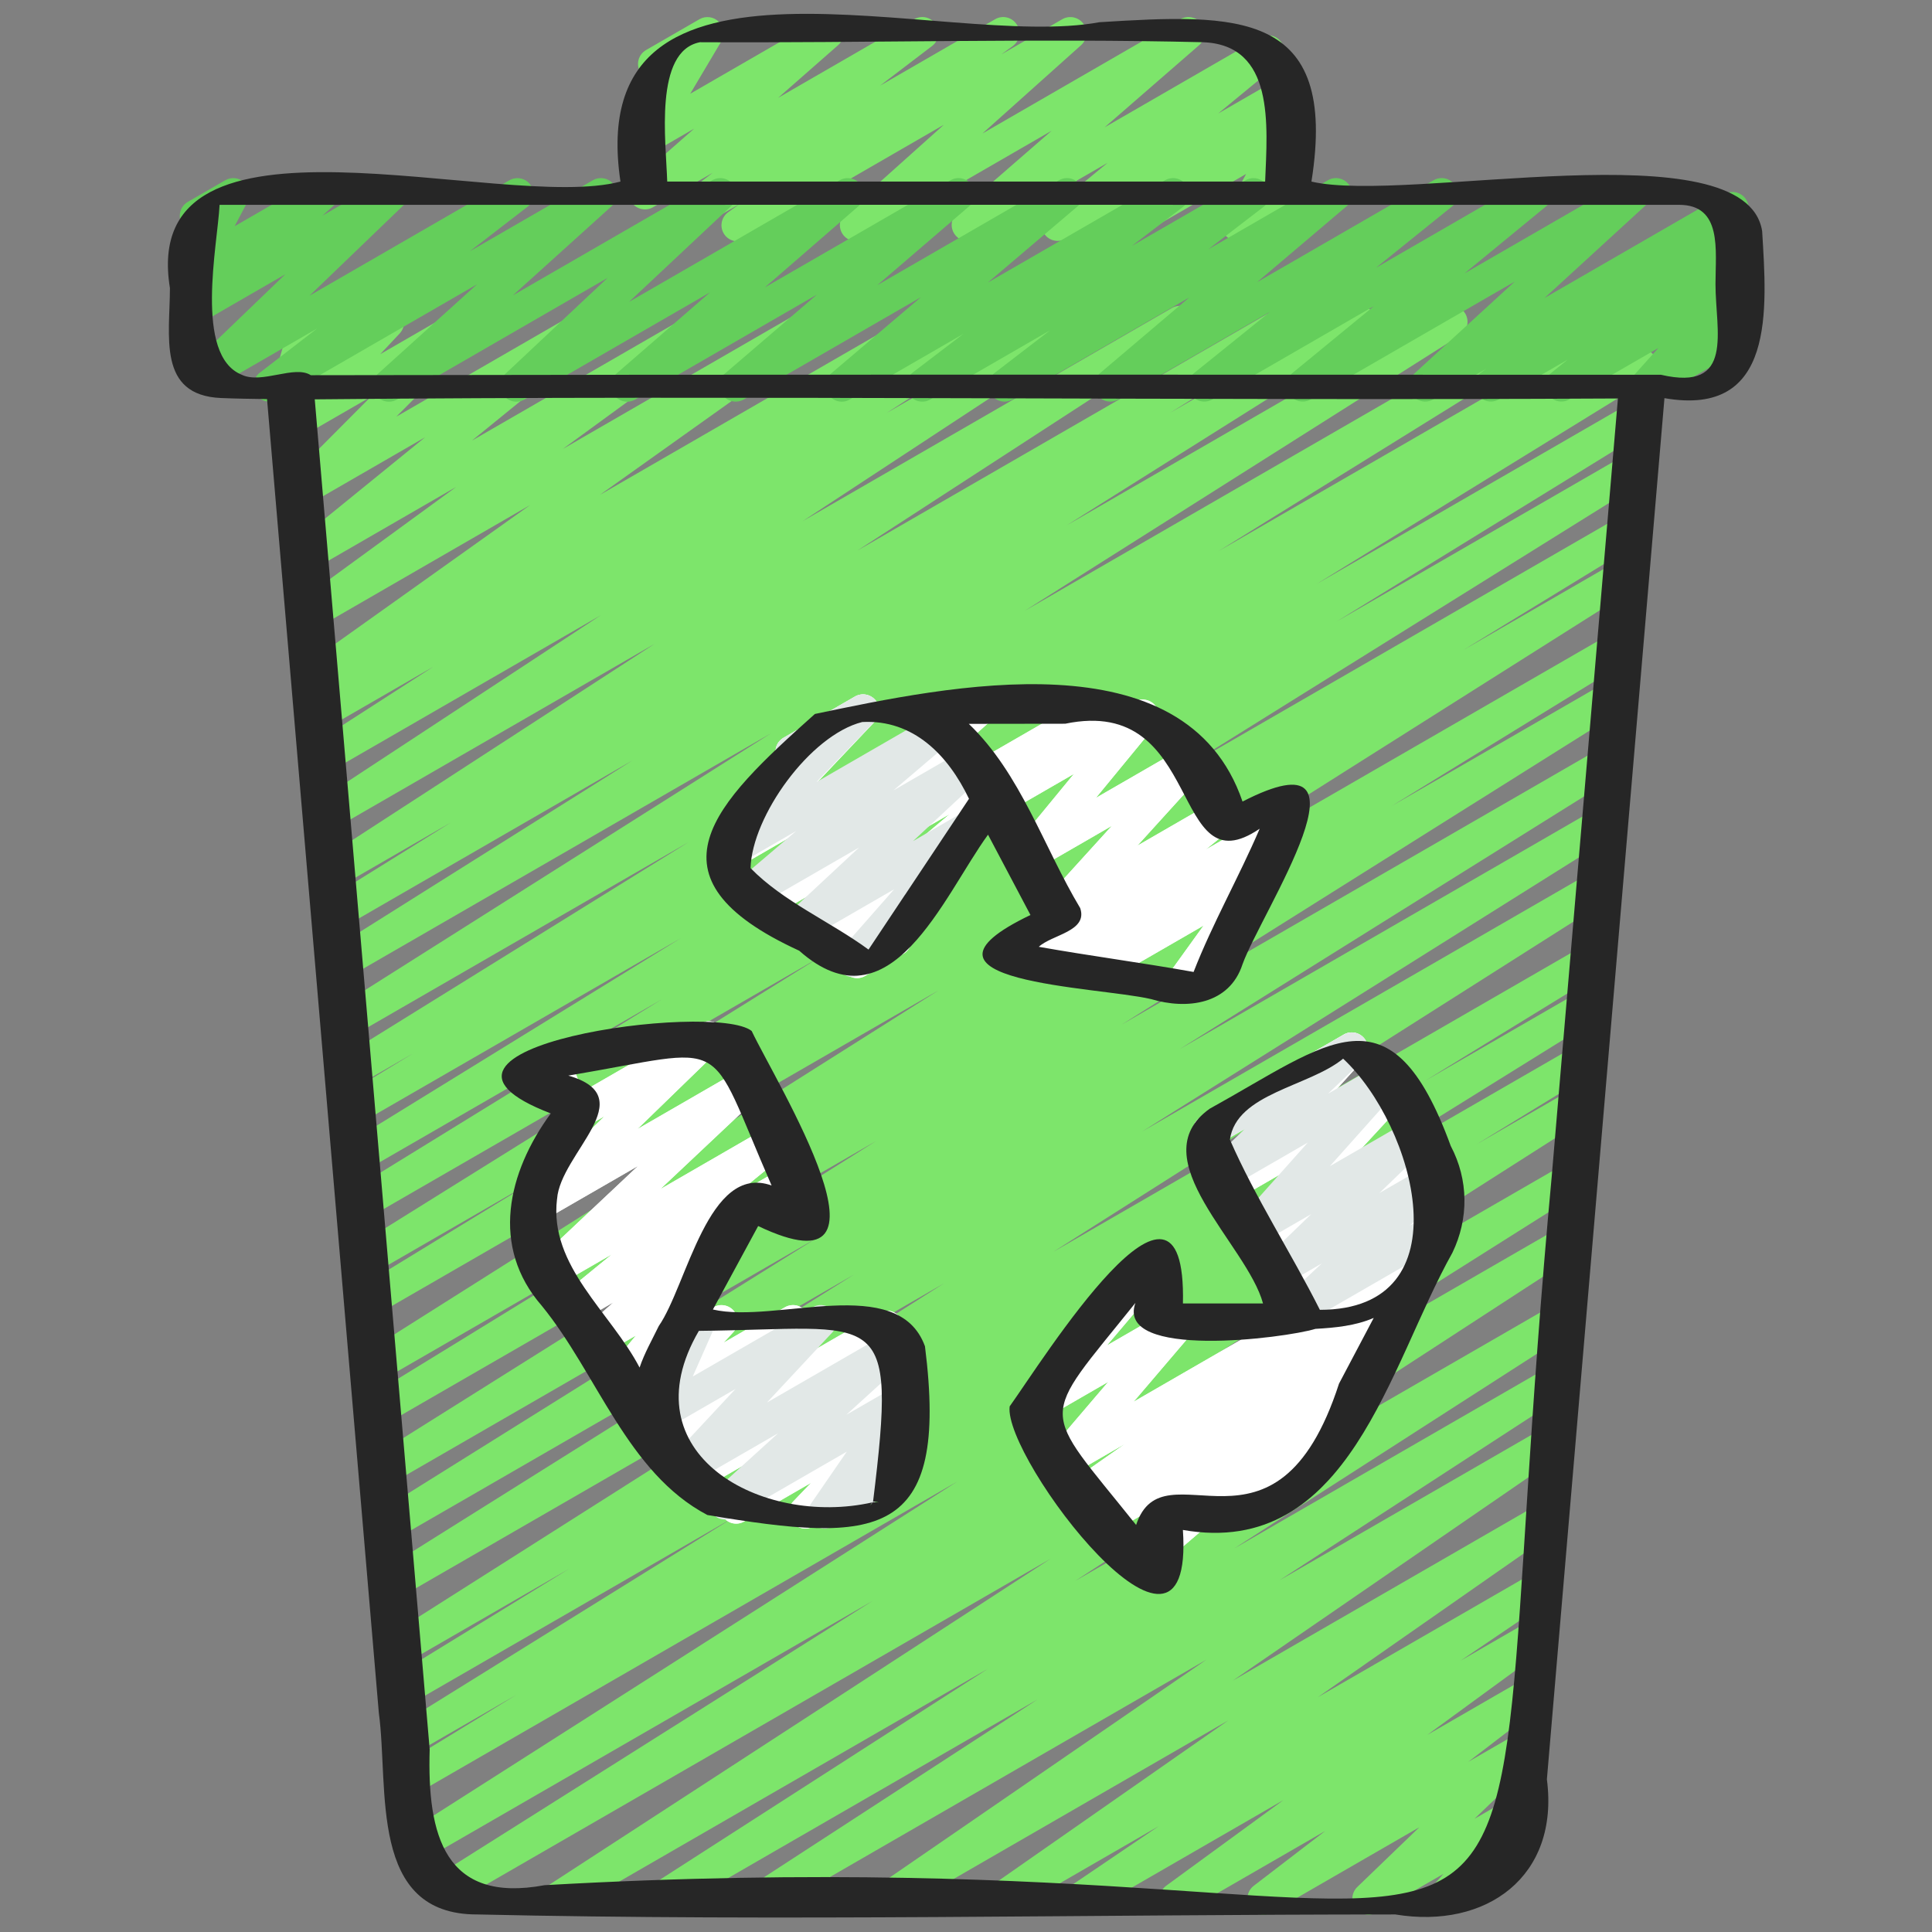 <svg id="Icons" height="512" viewBox="0 0 60 60" width="512" xmlns="http://www.w3.org/2000/svg"><rect x="0" y="0" width="60" height="60" fill="#808080" stroke="none"/><path d="m20.817 7.499c-.162 0-.32-.079-.416-.223-.146-.22-.097-.515.113-.675l1.619-1.235-1.854 1.07c-.219.128-.506.068-.656-.142-.15-.209-.117-.498.076-.667l1.858-1.631-1.278.738c-.196.112-.445.08-.605-.082s-.19-.411-.074-.607l.965-1.625c-.24.137-.546.056-.683-.183-.139-.239-.057-.545.183-.683l1.656-.956c.195-.114.445-.082.605.082.16.162.19.411.074.607l-.965 1.625 4.01-2.315c.222-.127.507-.068.656.142.15.209.117.498-.076.667l-1.859 1.632 4.228-2.441c.226-.133.52-.064.666.156s.097.515-.113.675l-1.618 1.234 3.576-2.065c.229-.134.523-.063.67.161.145.224.089.521-.127.677l-.356.258 1.898-1.096c.22-.127.505-.068.655.14s.119.495-.071.666l-3.065 2.744 6.148-3.55c.222-.129.508-.067.657.143s.115.499-.079.668l-2.931 2.547 4.829-2.788c.225-.131.513-.066.661.148s.107.505-.094.671l-1.87 1.54 1.879-1.085c.226-.131.513-.066.661.148s.107.505-.094.671l-.415.342c.161-.04.34.006.465.128.16.156.197.399.092.596l-.72 1.333.044-.025c.239-.139.545-.057.683.183.139.239.057.545-.183.683l-1.57.906c-.193.111-.438.082-.599-.075-.16-.156-.197-.399-.092-.596l.719-1.333-3.479 2.009c-.224.131-.513.066-.661-.148s-.107-.505.094-.671l.314-.259-1.873 1.082c-.224.13-.514.065-.661-.148-.148-.213-.107-.505.094-.671l1.872-1.541-4.095 2.364c-.22.129-.507.069-.657-.143-.149-.21-.115-.499.079-.668l2.932-2.547-5.826 3.363c-.219.128-.503.068-.655-.14-.15-.208-.119-.495.071-.666l3.064-2.744-6.156 3.555c-.229.132-.525.062-.67-.161-.145-.224-.089-.521.127-.677l.354-.255-1.9 1.097c-.078.045-.165.067-.25.067z" fill="#7de56b"/><path d="m23.615 59.47c-.168 0-.332-.085-.426-.238-.143-.231-.074-.533.153-.681l8.883-5.775-11.479 6.627c-.236.137-.535.059-.677-.172-.142-.232-.072-.534.156-.682l10.461-6.727-13.131 7.58c-.236.137-.534.06-.676-.171-.143-.231-.074-.533.153-.681l15.591-10.139-18.547 10.707c-.236.138-.537.06-.678-.174s-.069-.536.161-.682l13.543-8.546-13.95 8.054c-.235.138-.535.06-.678-.173-.141-.232-.07-.535.159-.682l17.097-10.905-16.77 9.682c-.238.137-.54.059-.68-.177s-.064-.539.169-.683l3.588-2.197-3.181 1.836c-.238.137-.539.058-.679-.176-.141-.234-.067-.537.165-.682l10.436-6.483-10.053 5.804c-.238.138-.54.059-.68-.177-.14-.235-.065-.539.168-.682l5.466-3.356-5.064 2.924c-.235.139-.537.06-.678-.174-.141-.232-.07-.535.16-.681l17.214-10.929-16.87 9.739c-.235.138-.537.06-.679-.175-.141-.233-.068-.536.163-.682l14.601-9.161-14.238 8.22c-.238.138-.539.058-.679-.175-.141-.234-.067-.537.164-.682l13.618-8.51-13.249 7.649c-.235.138-.537.061-.679-.175-.141-.233-.068-.536.163-.682l15.585-9.791-15.228 8.791c-.238.137-.54.059-.68-.177s-.065-.539.168-.682l7.349-4.515-6.953 4.014c-.235.139-.536.06-.678-.174-.141-.233-.069-.536.16-.682l17.808-11.258-17.463 10.082c-.237.138-.539.059-.68-.177-.14-.235-.064-.54.169-.683l5.417-3.312-5.015 2.895c-.237.138-.539.059-.679-.176-.141-.233-.067-.537.164-.681l14.367-8.958-14 8.083c-.238.138-.54.059-.68-.177-.14-.234-.065-.538.168-.682l9.628-5.929-9.239 5.334c-.238.138-.54.059-.68-.177-.14-.234-.065-.538.167-.682l10.348-6.378-9.962 5.751c-.239.138-.541.058-.68-.178-.14-.235-.064-.54.17-.683l2.179-1.324-1.768 1.021c-.238.137-.538.058-.679-.176s-.067-.538.165-.682l10.821-6.715-10.439 6.027c-.235.139-.537.06-.678-.174s-.069-.536.16-.682l13.519-8.553-13.155 7.595c-.235.136-.536.059-.678-.175-.142-.233-.069-.537.161-.682l9.365-5.891-8.981 5.186c-.238.136-.538.058-.679-.176s-.067-.538.164-.682l3.862-2.404-3.456 1.996c-.235.135-.534.06-.677-.172-.142-.231-.073-.533.154-.681l10.296-6.685-9.927 5.731c-.235.135-.533.06-.676-.171-.142-.23-.075-.532.151-.68l8.778-5.767-8.404 4.852c-.235.135-.535.059-.677-.173-.142-.231-.072-.534.156-.681l3.729-2.402-3.321 1.917c-.235.136-.536.06-.677-.173-.142-.232-.071-.534.157-.681l.63-.403-.208.12c-.23.132-.526.062-.671-.163-.144-.225-.087-.523.131-.678l6.961-4.958-6.59 3.805c-.227.134-.523.063-.669-.16s-.091-.52.124-.677l4.839-3.531-4.447 2.568c-.224.131-.514.065-.662-.149-.147-.215-.105-.507.097-.672l4.043-3.287-3.648 2.106c-.215.124-.492.071-.646-.128-.152-.199-.135-.479.042-.657l2.561-2.574-2.137 1.234c-.213.123-.487.072-.642-.123-.154-.194-.143-.472.027-.653l.604-.644-.087.05c-.177.103-.397.086-.558-.039s-.229-.336-.173-.532l.25-.872c-.082-.042-.153-.108-.202-.193-.139-.239-.057-.545.183-.684l.5-.289c.176-.102.397-.086.558.039s.229.336.173.532l-.158.553 1.949-1.125c.213-.123.487-.072.642.123.154.194.143.472-.027.653l-.604.643 2.459-1.42c.216-.124.493-.071.646.128.152.199.135.479-.042.657l-2.562 2.574 5.824-3.362c.225-.131.515-.065.662.149.147.215.105.507-.097.672l-4.042 3.286 7.119-4.11c.229-.132.523-.063.669.16s.091.52-.124.677l-4.84 3.531 7.569-4.37c.229-.134.525-.062.671.163.144.225.087.523-.131.678l-6.96 4.957 10.046-5.8c.237-.135.536-.059.677.173.142.232.071.534-.157.681l-.625.4 2.175-1.256c.235-.135.536-.06.677.173.142.231.072.534-.156.681l-3.738 2.408 5.652-3.263c.235-.135.533-.06.676.171.142.23.075.532-.151.68l-8.778 5.767 11.467-6.62c.235-.136.534-.06.677.172.142.231.073.533-.154.681l-10.292 6.682 13.055-7.537c.236-.136.537-.058.679.176.141.234.067.538-.164.682l-3.859 2.401 5.647-3.26c.237-.136.537-.058.678.175.142.233.069.537-.161.682l-9.373 5.896 11.699-6.755c.236-.135.537-.059.678.174s.069.536-.16.681l-13.52 8.554 16.302-9.412c.236-.136.538-.059.679.176.141.234.067.538-.165.682l-10.802 6.703 12.879-7.436c.237-.137.541-.058.68.178.14.236.064.54-.17.682l-2.185 1.328 1.675-.967c.236-.136.538-.059.68.177.14.235.065.539-.167.682l-10.348 6.378 9.754-5.632c.237-.136.539-.059.68.177.14.235.065.539-.168.682l-9.637 5.934 8.988-5.189c.236-.137.538-.059.679.176.141.234.067.537-.164.682l-14.374 8.961 13.697-7.908c.237-.136.539-.059.68.178.14.235.064.539-.169.682l-5.401 3.303 4.771-2.754c.236-.135.537-.058.678.174.141.233.069.536-.16.682l-17.815 11.262 17.107-9.876c.237-.136.539-.058.68.177.14.235.065.539-.168.682l-7.331 4.504 6.691-3.863c.236-.134.538-.058.679.175s.068.536-.163.681l-15.586 9.792 14.896-8.6c.236-.137.537-.059.679.176.141.233.067.537-.164.681l-13.614 8.507 12.938-7.471c.237-.135.539-.059.679.175.141.233.068.537-.163.681l-14.613 9.17 13.93-8.042c.237-.135.537-.059.678.174s.07.536-.16.681l-17.209 10.925 16.499-9.525c.236-.136.538-.058.68.177.14.235.065.539-.168.682l-5.458 3.351 4.825-2.786c.236-.137.538-.059.679.176.141.234.067.537-.165.682l-10.439 6.485 9.781-5.646c.237-.139.539-.06.68.177.14.235.064.539-.169.683l-3.595 2.201 2.97-1.714c.237-.137.536-.059.678.173.141.232.07.535-.159.682l-17.096 10.904 16.381-9.457c.236-.137.537-.06.678.174s.069.536-.161.682l-13.549 8.55 12.864-7.427c.235-.137.534-.061.676.171.143.231.074.533-.153.681l-15.593 10.141 14.865-8.582c.235-.137.535-.059.677.172.142.232.072.534-.156.682l-10.454 6.723 9.769-5.64c.235-.138.535-.06.676.171.143.231.074.533-.153.681l-8.889 5.779 8.205-4.736c.234-.135.53-.062.673.166.144.227.082.526-.14.679l-10.182 7.003 9.444-5.452c.229-.135.529-.062.672.164.144.227.084.525-.136.679l-7.34 5.124 6.621-3.822c.234-.135.531-.062.674.167s.079.528-.144.68l-2.713 1.838 2.056-1.187c.229-.134.523-.063.669.16s.091.52-.124.676l-3.634 2.655 2.936-1.694c.226-.133.519-.065.666.155.146.219.098.514-.111.674l-2.219 1.702 1.523-.879c.216-.128.496-.071.649.132.152.202.13.485-.053.661l-1.926 1.855 1.161-.67c.211-.124.481-.074.637.115s.15.463-.011.647l-.556.632c.162.011.314.099.401.249.139.239.057.545-.183.683l-2.174 1.255c-.21.123-.481.074-.637-.115s-.15-.463.011-.647l.383-.436-2.076 1.198c-.217.127-.497.071-.649-.132-.152-.202-.13-.485.053-.661l1.926-1.855-4.588 2.648c-.226.133-.519.065-.666-.155-.146-.219-.098-.514.111-.674l2.22-1.703-4.387 2.532c-.227.135-.523.064-.669-.16-.146-.223-.091-.52.124-.676l3.634-2.655-6.048 3.491c-.232.136-.53.062-.674-.167-.143-.229-.079-.528.144-.68l2.712-1.838-4.649 2.685c-.232.135-.528.062-.672-.164s-.084-.525.136-.679l7.339-5.123-10.334 5.966c-.232.136-.529.062-.673-.166-.144-.227-.082-.526.14-.679l10.185-7.005-13.598 7.85c-.079.046-.165.067-.25.067z" fill="#7de56b"/><path d="m46.298 12.47c-.163 0-.323-.081-.419-.227-.145-.223-.091-.52.123-.677l.151-.111-1.641.948c-.218.128-.501.07-.653-.137-.15-.206-.122-.492.065-.665l3.117-2.856-6.336 3.658c-.226.13-.514.065-.661-.148-.148-.214-.107-.506.094-.671l2.528-2.076-5.015 2.896c-.225.13-.516.065-.662-.15-.147-.215-.105-.508.099-.672l2.352-1.896-4.708 2.719c-.222.128-.511.067-.659-.145s-.111-.502.086-.669l2.772-2.351-5.482 3.166c-.227.131-.519.063-.666-.155-.146-.219-.098-.514.111-.674l1.714-1.317-3.718 2.146c-.228.131-.521.063-.666-.156-.146-.22-.097-.515.113-.675l1.581-1.206-3.527 2.037c-.222.13-.509.067-.659-.145-.148-.211-.111-.502.086-.669l2.782-2.363-5.503 3.177c-.222.128-.509.067-.658-.144-.149-.21-.113-.5.082-.668l2.849-2.445-5.643 3.258c-.22.129-.507.068-.657-.143-.149-.21-.115-.499.08-.668l2.903-2.518-5.767 3.329c-.218.126-.499.07-.651-.135-.151-.204-.126-.489.06-.663l3.174-2.979-6.541 3.777c-.219.128-.504.069-.654-.139-.15-.207-.121-.494.069-.665l3.07-2.772-6.193 3.576c-.227.131-.519.064-.665-.155s-.099-.513.109-.674l1.782-1.375-3.293 1.901c-.218.123-.497.07-.649-.133-.152-.202-.129-.485.053-.661l2.902-2.791-2.579 1.489c-.219.128-.505.069-.655-.14-.15-.208-.119-.496.072-.667l.43-.382c-.159.03-.323-.015-.443-.131-.161-.154-.199-.396-.096-.594l.472-.892c-.164-.008-.321-.096-.409-.25-.139-.239-.057-.545.183-.683l1.161-.671c.193-.111.436-.082.597.073s.199.397.096.594l-.402.761 2.472-1.428c.22-.127.505-.068.655.14s.119.496-.072.667l-.332.295 1.908-1.102c.216-.126.496-.071.649.133.152.202.129.485-.053.661l-2.901 2.791 6.207-3.584c.227-.131.52-.064.665.155.146.219.099.513-.109.674l-1.784 1.376 3.82-2.206c.22-.127.505-.068.654.139.15.207.12.494-.069.665l-3.07 2.772 6.193-3.576c.218-.126.499-.069.651.135.151.204.126.489-.06.663l-3.174 2.979 6.541-3.777c.221-.127.508-.067.657.143s.115.499-.08.668l-2.903 2.518 5.767-3.329c.221-.129.508-.068.658.144.149.21.113.5-.082.668l-2.848 2.445 5.641-3.257c.221-.129.507-.068.659.145.148.211.111.502-.086.669l-2.782 2.363 5.503-3.177c.227-.132.52-.064.666.156s.097.515-.113.675l-1.583 1.208 3.53-2.038c.227-.131.519-.063.666.155.146.219.098.514-.111.674l-1.712 1.315 3.715-2.145c.22-.129.51-.068.659.145.148.212.111.502-.086.669l-2.772 2.351 5.482-3.166c.225-.13.516-.065.662.15.147.215.105.508-.099.672l-2.352 1.896 4.708-2.719c.225-.13.513-.064.661.148.148.214.107.506-.094.671l-2.529 2.077 5.017-2.896c.219-.126.502-.068.653.137.15.206.122.492-.065.665l-3.117 2.856 5.586-3.225c.229-.132.523-.062.669.16.145.223.091.52-.123.677l-.263.193c.196-.057.423.018.547.198.147.215.105.508-.098.672l-.52.42c.202-.093.448-.037.594.141.154.191.147.466-.017.649l-.743.828.121-.07c.238-.137.545-.057.683.183.139.239.057.545-.183.683l-2.84 1.64c-.213.121-.482.073-.639-.118-.154-.191-.147-.466.017-.649l.743-.828-2.763 1.595c-.225.13-.514.065-.662-.15-.147-.215-.105-.508.098-.672l.508-.41-2.134 1.232c-.078.045-.165.067-.25.067z" fill="#64ce5b"/><g fill="#fff"><path d="m36.481 47.493c-.172 0-.341-.09-.433-.25-.139-.239-.057-.545.183-.683l5.283-3.05c.215-.127.495-.07.648.13.152.201.132.483-.049.66l-1.058 1.037c.059.041.11.096.148.162.139.239.057.545-.183.683l-2.067 1.193c-.217.125-.495.07-.648-.13-.152-.201-.132-.483.049-.66l.241-.236-1.865 1.076c-.079.046-.165.067-.25.067z"/><path d="m35.332 49.076c-.157 0-.312-.074-.408-.211-.149-.211-.113-.501.083-.669l3.161-2.706-3.653 2.109c-.23.135-.527.062-.671-.163-.145-.226-.086-.524.133-.679l.104-.073-.18.104c-.233.136-.527.062-.672-.164-.144-.226-.084-.524.135-.678l1.577-1.107-1.751 1.011c-.21.123-.478.074-.635-.112-.155-.188-.153-.46.004-.645l1.857-2.177-2.034 1.174c-.208.123-.479.075-.634-.112-.156-.187-.155-.458.002-.644l2.987-3.522c-.11-.233-.025-.516.202-.646l.754-.436c.208-.122.478-.075.634.112s.155.458-.002.644l-1.95 2.299 2.057-1.187c.21-.124.478-.074.635.112.155.188.153.46-.004.645l-1.857 2.177 9.023-5.209c.23-.136.526-.062.672.164.144.226.084.524-.135.678l-1.581 1.11.051-.029c.232-.135.527-.062.671.163.145.226.086.524-.133.679l-1.097.771c.13.02.252.091.333.205.149.211.113.501-.083.669l-6.46 5.53c-.018.152-.104.295-.247.377l-.639.369c-.078.046-.164.067-.25.067z"/><path d="m39.938 40.712c-.146 0-.29-.064-.388-.185-.155-.19-.148-.466.015-.648l2.125-2.377-2.439 1.408c-.212.125-.486.072-.641-.12-.154-.193-.145-.471.023-.652l2.019-2.183-2.285 1.319c-.212.123-.483.074-.639-.118-.155-.191-.147-.467.018-.649l1.736-1.924-1.688.975c-.239.139-.546.056-.683-.183-.139-.239-.057-.545.183-.683l4.435-2.561c.211-.125.483-.074.639.118.155.191.147.467-.018.649l-1.737 1.925 2.397-1.384c.212-.125.486-.073.641.12s.145.471-.023.652l-2.019 2.183 2.285-1.319c.211-.124.482-.074.638.117.155.19.148.466-.015.648l-2.125 2.377 2.095-1.209c.238-.141.546-.057.683.183.139.239.057.545-.183.683l-4.798 2.77c-.078.046-.164.067-.25.067z"/><path d="m36.647 31.114c-.138 0-.273-.057-.371-.165-.158-.175-.173-.437-.034-.627l1.136-1.578-3.222 1.86c-.227.132-.519.064-.665-.155-.146-.218-.099-.513.109-.674l.082-.063-1.104.637c-.225.131-.515.065-.661-.149-.148-.215-.106-.507.095-.671l.921-.752c-.187.053-.394-.01-.522-.168-.154-.192-.146-.468.02-.65l2.099-2.312-2.381 1.375c-.208.119-.474.075-.632-.11-.156-.184-.158-.454-.005-.641l1.839-2.237-2.131 1.23c-.24.136-.546.057-.683-.183-.139-.239-.057-.545.183-.683l4.515-2.606c.206-.12.474-.076.632.11.156.184.158.454.005.641l-1.839 2.237 2.768-1.598c.211-.123.482-.073.64.119.154.192.146.468-.02.65l-2.099 2.312 2.401-1.386c.225-.13.514-.065.661.149.148.215.106.507-.095.671l-.844.688 2.191-1.265c.226-.131.519-.064.665.155.146.218.099.513-.109.674l-.924.713c.093.024.179.074.247.149.158.175.173.437.034.627l-1.465 2.035c.082.042.153.108.202.194.139.239.057.545-.183.683l-1.207.696c-.078.046-.164.067-.25.067z"/><path d="m26.616 30.375c-.148 0-.294-.066-.392-.189-.154-.194-.143-.472.027-.653l.212-.226-.661.381c-.224.13-.511.065-.659-.146-.149-.212-.111-.502.087-.669l4.264-3.591-5.524 3.19c-.219.128-.504.07-.654-.14-.15-.207-.12-.495.07-.666l3.133-2.812-3.749 2.165c-.214.123-.488.072-.643-.124-.153-.195-.142-.473.029-.653l2.29-2.417c-.119-.035-.227-.114-.293-.23-.139-.239-.057-.545.183-.683l2.217-1.28c.213-.123.488-.072.643.124.153.195.142.473-.029.653l-1.919 2.025 4.92-2.84c.22-.126.505-.068.654.14.15.207.12.495-.07.666l-3.133 2.812 6.274-3.623c.224-.129.511-.066.659.146.149.212.111.502-.087.669l-5.131 4.321c.075.031.144.082.197.15.154.194.143.472-.027.653l-1.289 1.374c.009.012.017.024.023.037.139.239.057.545-.183.683l-1.189.687c-.078.045-.164.067-.25.067z"/><path d="m24.679 38.411c-.085 0-.171-.021-.247-.065-.154-.088-.251-.251-.253-.429l-.005-.417-.408.235c-.24.139-.546.056-.683-.183-.139-.239-.057-.545.183-.683l1.147-.662c.153-.09.344-.09.497-.002.154.088.251.251.253.429l.007.521c.156.014.305.102.39.248.138.239.056.545-.184.684l-.447.258c-.077.044-.164.066-.25.066z"/><path d="m25.001 47.47c-.148 0-.296-.066-.394-.191-.153-.195-.14-.475.032-.654l.551-.575-2.078 1.199c-.218.13-.501.07-.653-.137-.15-.205-.123-.491.064-.664l1.783-1.642-2.669 1.541c-.228.133-.521.063-.666-.155-.146-.219-.098-.515.112-.675l.04-.03-.096.055c-.213.125-.489.072-.643-.123-.153-.194-.142-.473.029-.653l1.505-1.593-1.786 1.03c-.213.124-.486.073-.641-.12s-.145-.47.023-.651l.301-.326-.301.173c-.208.121-.476.075-.632-.109-.156-.186-.157-.455-.004-.642l.871-1.053-1.04.6c-.221.13-.505.068-.655-.14s-.119-.496.072-.666l.927-.825-1.034.597c-.225.132-.513.065-.661-.148-.148-.215-.107-.507.095-.671l1.553-1.27-1.719.992c-.218.128-.499.07-.651-.134-.151-.204-.126-.489.059-.663l3.121-2.938-3.005 1.734c-.217.127-.497.07-.648-.131-.152-.201-.131-.484.05-.66l2.562-2.488-.679.392c-.126.074-.277.089-.415.039-.138-.048-.247-.153-.3-.288l-.445-1.129-.29.167c-.239.138-.546.056-.683-.183-.139-.239-.057-.545.183-.683l.793-.458c.127-.073.277-.089.415-.039.137.048.247.153.3.288l.445 1.129 3.662-2.113c.216-.128.497-.071.648.131.152.201.131.484-.05.66l-2.562 2.487 3.238-1.869c.218-.128.499-.07.651.134.151.204.126.489-.059.663l-3.119 2.937 3.348-1.933c.225-.132.513-.066.661.148s.107.507-.095.671l-1.577 1.289c.21-.083.457-.017.593.171.15.208.119.496-.072.666l-1.371 1.222c.11.021.213.077.29.168.156.186.157.455.004.642l-.87 1.053.737-.426c.213-.125.485-.073.641.12.154.193.145.47-.023.651l-.302.328 1.905-1.1c.214-.125.488-.073.643.123.153.194.142.473-.029.653l-1.503 1.591 3.802-2.194c.227-.133.52-.064.666.155s.098.515-.112.675l-.065.05c.206-.086.454-.021.593.167.15.205.123.491-.064.664l-1.784 1.642 1.195-.689c.214-.125.489-.073.644.124.153.195.14.475-.032.654l-.56.585c.226-.097.503-.014.631.209.139.239.057.545-.183.683l-2.969 1.714c-.078.046-.164.067-.25.067z"/><path d="m36.481 47.493c-.172 0-.341-.09-.433-.25-.139-.239-.057-.545.183-.683l5.283-3.05c.215-.127.495-.07.648.13.152.201.132.483-.049.66l-1.058 1.037c.059.041.11.096.148.162.139.239.057.545-.183.683l-2.067 1.193c-.217.125-.495.07-.648-.13-.152-.201-.132-.483.049-.66l.241-.236-1.865 1.076c-.079.046-.165.067-.25.067z"/><path d="m35.332 49.076c-.157 0-.312-.074-.408-.211-.149-.211-.113-.501.083-.669l3.161-2.706-3.653 2.109c-.23.135-.527.062-.671-.163-.145-.226-.086-.524.133-.679l.104-.073-.18.104c-.233.136-.527.062-.672-.164-.144-.226-.084-.524.135-.678l1.577-1.107-1.751 1.011c-.21.123-.478.074-.635-.112-.155-.188-.153-.46.004-.645l1.857-2.177-2.034 1.174c-.208.123-.479.075-.634-.112-.156-.187-.155-.458.002-.644l2.987-3.522c-.11-.233-.025-.516.202-.646l.754-.436c.208-.122.478-.075.634.112s.155.458-.002.644l-1.95 2.299 2.057-1.187c.21-.124.478-.074.635.112.155.188.153.46-.004.645l-1.857 2.177 9.023-5.209c.23-.136.526-.062.672.164.144.226.084.524-.135.678l-1.581 1.11.051-.029c.232-.135.527-.062.671.163.145.226.086.524-.133.679l-1.097.771c.13.02.252.091.333.205.149.211.113.501-.083.669l-6.46 5.53c-.018.152-.104.295-.247.377l-.639.369c-.078.046-.164.067-.25.067z"/><path d="m39.938 40.712c-.146 0-.29-.064-.388-.185-.155-.19-.148-.466.015-.648l2.125-2.377-2.439 1.408c-.212.125-.486.072-.641-.12-.154-.193-.145-.471.023-.652l2.019-2.183-2.285 1.319c-.212.123-.483.074-.639-.118-.155-.191-.147-.467.018-.649l1.736-1.924-1.688.975c-.239.139-.546.056-.683-.183-.139-.239-.057-.545.183-.683l4.435-2.561c.211-.125.483-.074.639.118.155.191.147.467-.018.649l-1.737 1.925 2.397-1.384c.212-.125.486-.073.641.12s.145.471-.023.652l-2.019 2.183 2.285-1.319c.211-.124.482-.074.638.117.155.19.148.466-.015.648l-2.125 2.377 2.095-1.209c.238-.141.546-.057.683.183.139.239.057.545-.183.683l-4.798 2.77c-.078.046-.164.067-.25.067z"/><path d="m36.647 31.114c-.138 0-.273-.057-.371-.165-.158-.175-.173-.437-.034-.627l1.136-1.578-3.222 1.86c-.227.132-.519.064-.665-.155-.146-.218-.099-.513.109-.674l.082-.063-1.104.637c-.225.131-.515.065-.661-.149-.148-.215-.106-.507.095-.671l.921-.752c-.187.053-.394-.01-.522-.168-.154-.192-.146-.468.02-.65l2.099-2.312-2.381 1.375c-.208.119-.474.075-.632-.11-.156-.184-.158-.454-.005-.641l1.839-2.237-2.131 1.23c-.24.136-.546.057-.683-.183-.139-.239-.057-.545.183-.683l4.515-2.606c.206-.12.474-.076.632.11.156.184.158.454.005.641l-1.839 2.237 2.768-1.598c.211-.123.482-.073.64.119.154.192.146.468-.02.65l-2.099 2.312 2.401-1.386c.225-.13.514-.065.661.149.148.215.106.507-.095.671l-.844.688 2.191-1.265c.226-.131.519-.064.665.155.146.218.099.513-.109.674l-.924.713c.093.024.179.074.247.149.158.175.173.437.034.627l-1.465 2.035c.082.042.153.108.202.194.139.239.057.545-.183.683l-1.207.696c-.078.046-.164.067-.25.067z"/><path d="m26.616 30.375c-.148 0-.294-.066-.392-.189-.154-.194-.143-.472.027-.653l.212-.226-.661.381c-.224.13-.511.065-.659-.146-.149-.212-.111-.502.087-.669l4.264-3.591-5.524 3.19c-.219.128-.504.07-.654-.14-.15-.207-.12-.495.07-.666l3.133-2.812-3.749 2.165c-.214.123-.488.072-.643-.124-.153-.195-.142-.473.029-.653l2.29-2.417c-.119-.035-.227-.114-.293-.23-.139-.239-.057-.545.183-.683l2.217-1.28c.213-.123.488-.072.643.124.153.195.142.473-.029.653l-1.919 2.025 4.92-2.84c.22-.126.505-.068.654.14.15.207.12.495-.07.666l-3.133 2.812 6.274-3.623c.224-.129.511-.066.659.146.149.212.111.502-.087.669l-5.131 4.321c.075.031.144.082.197.15.154.194.143.472-.027.653l-1.289 1.374c.009.012.017.024.023.037.139.239.057.545-.183.683l-1.189.687c-.078.045-.164.067-.25.067z"/><path d="m24.679 38.411c-.085 0-.171-.021-.247-.065-.154-.088-.251-.251-.253-.429l-.005-.417-.408.235c-.24.139-.546.056-.683-.183-.139-.239-.057-.545.183-.683l1.147-.662c.153-.09.344-.09.497-.002.154.088.251.251.253.429l.007.521c.156.014.305.102.39.248.138.239.056.545-.184.684l-.447.258c-.077.044-.164.066-.25.066z"/><path d="m25.001 47.47c-.148 0-.296-.066-.394-.191-.153-.195-.14-.475.032-.654l.551-.575-2.078 1.199c-.218.13-.501.07-.653-.137-.15-.205-.123-.491.064-.664l1.783-1.642-2.669 1.541c-.228.133-.521.063-.666-.155-.146-.219-.098-.515.112-.675l.04-.03-.096.055c-.213.125-.489.072-.643-.123-.153-.194-.142-.473.029-.653l1.505-1.593-1.786 1.03c-.213.124-.486.073-.641-.12s-.145-.47.023-.651l.301-.326-.301.173c-.208.121-.476.075-.632-.109-.156-.186-.157-.455-.004-.642l.871-1.053-1.04.6c-.221.13-.505.068-.655-.14s-.119-.496.072-.666l.927-.825-1.034.597c-.225.132-.513.065-.661-.148-.148-.215-.107-.507.095-.671l1.553-1.27-1.719.992c-.218.128-.499.07-.651-.134-.151-.204-.126-.489.059-.663l3.121-2.938-3.005 1.734c-.217.127-.497.07-.648-.131-.152-.201-.131-.484.05-.66l2.562-2.488-.679.392c-.126.074-.277.089-.415.039-.138-.048-.247-.153-.3-.288l-.445-1.129-.29.167c-.239.138-.546.056-.683-.183-.139-.239-.057-.545.183-.683l.793-.458c.127-.073.277-.089.415-.039.137.048.247.153.3.288l.445 1.129 3.662-2.113c.216-.128.497-.071.648.131.152.201.131.484-.05.66l-2.562 2.487 3.238-1.869c.218-.128.499-.07.651.134.151.204.126.489-.059.663l-3.119 2.937 3.348-1.933c.225-.132.513-.066.661.148s.107.507-.095.671l-1.577 1.289c.21-.083.457-.017.593.171.15.208.119.496-.072.666l-1.371 1.222c.11.021.213.077.29.168.156.186.157.455.004.642l-.87 1.053.737-.426c.213-.125.485-.073.641.12.154.193.145.47-.023.651l-.302.328 1.905-1.1c.214-.125.488-.073.643.123.153.194.142.473-.029.653l-1.503 1.591 3.802-2.194c.227-.133.52-.064.666.155s.098.515-.112.675l-.065.05c.206-.086.454-.021.593.167.15.205.123.491-.064.664l-1.784 1.642 1.195-.689c.214-.125.489-.073.644.124.153.195.14.475-.032.654l-.56.585c.226-.097.503-.014.631.209.139.239.057.545-.183.683l-2.969 1.714c-.078.046-.164.067-.25.067z"/></g><path d="m25.604 47.47c-.136 0-.271-.056-.367-.161-.159-.172-.177-.431-.044-.623l1.105-1.604-3.535 2.04c-.217.129-.503.069-.653-.138-.151-.206-.122-.493.066-.665l1.988-1.808-2.746 1.585c-.213.125-.486.073-.642-.121-.154-.194-.143-.472.026-.652l2.039-2.187-2.154 1.243c-.188.107-.423.083-.584-.061-.161-.145-.211-.376-.123-.574l.827-1.871c-.083-.042-.154-.107-.204-.194-.139-.239-.057-.545.183-.683l.691-.399c.188-.107.423-.083.584.061.161.145.211.376.123.574l-.67 1.516 3.726-2.15c.213-.125.487-.074.642.121.154.194.143.472-.026.652l-2.038 2.186 3.868-2.233c.219-.128.503-.069.653.138.151.206.122.493-.066.665l-1.991 1.811 1.438-.829c.201-.118.459-.078.617.094.159.172.177.431.044.623l-1.105 1.604.444-.256c.238-.14.545-.057.683.183.139.239.057.545-.183.683l-2.365 1.365c-.078.046-.164.067-.25.067z" fill="#e2e8e7"/><path d="m26.479 30.341c-.146 0-.289-.063-.387-.183-.155-.189-.15-.463.011-.647l1.666-1.894-2.721 1.571c-.218.127-.5.07-.652-.136-.15-.205-.125-.49.062-.663l2.222-2.069-3.184 1.838c-.223.127-.51.067-.658-.145-.149-.211-.113-.501.084-.669l1.803-1.535-1.932 1.115c-.214.124-.49.072-.644-.125-.153-.196-.14-.475.033-.655l2.24-2.328c-.11-.038-.207-.114-.27-.223-.139-.239-.057-.545.183-.683l2.217-1.28c.215-.123.489-.072.644.125.153.196.14.475-.033.655l-1.809 1.879 3.621-2.091c.22-.129.509-.067.658.145.149.211.113.501-.084.669l-1.803 1.535 2.241-1.294c.218-.126.5-.069.652.136.15.205.125.49-.062.663l-2.221 2.069 1.544-.892c.211-.121.481-.074.637.116.155.189.15.463-.011.647l-2.299 2.614c.052.039.096.089.13.148.139.239.057.545-.183.683l-1.447.836c-.078.045-.164.067-.25.067z" fill="#e2e8e7"/><path d="m40.205 41.205c-.153 0-.305-.071-.402-.203-.151-.204-.124-.49.062-.663l1.185-1.102-1.235.713c-.217.127-.496.071-.649-.132-.152-.201-.13-.485.052-.66l1.505-1.453-1.616.933c-.212.124-.483.072-.638-.117-.155-.19-.148-.465.015-.648l2.131-2.39-2.449 1.414c-.217.126-.499.07-.649-.133-.152-.202-.129-.485.054-.661l1.084-1.04-.857.495c-.239.139-.546.056-.683-.183-.139-.239-.057-.545.183-.683l4.435-2.561c.216-.128.498-.071.649.133.152.202.129.485-.054.661l-1.085 1.041 1.566-.904c.211-.125.482-.074.638.117.155.19.148.465-.015.648l-2.131 2.389 2.448-1.413c.217-.127.496-.071.649.132.152.201.13.485-.052.66l-1.506 1.455 1.534-.886c.218-.128.5-.07.652.136.151.204.124.49-.062.663l-1.183 1.1.635-.366c.237-.14.545-.057.683.183.139.239.057.545-.183.683l-4.46 2.575c-.078.046-.164.067-.25.067z" fill="#e2e8e7"/><path d="m6.865 12.361c.475.02.951.026 1.428.033 1.157 13.6 2.315 27.201 3.472 40.801.319 2.347-.336 6.277 3.067 6.26 9.49.215 19.009 0 28.502 0 2.818.466 5.102-1.172 4.706-4.196 1.217-14.298 2.434-28.596 3.651-42.894 3.461.604 3.18-2.777 3.034-5.187-.51-3.242-11.017-.839-13.997-1.539.852-5.364-2.34-5.211-6.588-4.949-4.818.9-16.088-3.219-14.871 4.949-3.703.979-14.993-2.849-13.992 3.305 0 1.481-.399 3.335 1.59 3.417zm41.337 24.043c-2.925 31.433 3.429 20.172-31.291 22.142-3.099.578-3.647-1.55-3.567-4.214-1.19-13.976-2.379-27.953-3.569-41.93 13.492-.132 26.98.047 40.471-.027-.682 8.01-1.363 16.02-2.045 24.029zm-26.464-35.093c5.182.027 10.421-.125 15.616 0 2.242.078 2.006 2.58 1.936 4.328h-18.569c-.037-1.23-.42-4.053 1.017-4.328zm-14.919 5.05c15.069-.004 30.226.003 45.325 0 1.349 0 1.132 1.401 1.132 2.461 0 1.462.602 3.349-1.692 2.817-13.898-.002-27.976-.014-41.932.013-.502-.325-1.527.284-2.143-.013-1.492-.601-.749-4.049-.69-5.278z" fill="#262626"/><path d="m28.724 41.806c-.835-2.288-4.633-.684-6.584-1.138.468-.864.936-1.728 1.405-2.592 4.731 2.254.552-4.464-.201-6.058-1.164-.932-11.604.509-6.239 2.56-1.345 1.838-1.881 4.138-.277 5.977 1.723 2.112 2.65 5.184 5.14 6.495 5.275.887 7.522.808 6.757-5.244zm-11.424-4.568c.099-1.424 2.682-3.166.35-3.834 5.15-.868 4.233-1.347 6.313 3.413-1.969-.709-2.625 3.097-3.504 4.364-.205.424-.447.844-.596 1.29-.891-1.709-2.816-3.148-2.564-5.234zm9.797 9.421c-.064.096-.106.142-.012 0-3.411.767-7.616-1.497-5.381-5.328 5.635-.053 6.172-.897 5.409 5.308.041-.01.099-.007.188.028-.051-.02-.129-.015-.203-.009z" fill="#262626"/><path d="m27.085 46.66s.008 0 .012 0c.007-.008.009-.012.015-.019-.014.004-.018.014-.028.02z" fill="#262626"/><path d="m35.738 31.025c1.127.34 2.444.172 2.85-1.08.579-1.614 4.399-7.312 0-5.052-1.768-5.175-9.144-3.584-13.281-2.72-3.113 2.779-5.465 5.068-.487 7.352 2.834 2.508 4.47-1.686 5.864-3.603.439.831.879 1.662 1.318 2.494-4.365 2.093 2.098 2.224 3.737 2.61zm-2.657-8.549c4.342-.902 3.233 5.171 6.04 3.26-.641 1.495-1.47 2.951-2.053 4.449-1.593-.286-3.21-.497-4.807-.781.408-.38 1.53-.477 1.286-1.201-1.138-1.9-1.844-4.174-3.46-5.723.998-.001 1.996-.003 2.995-.004zm-4.976 5.314c-.378.566-.754 1.134-1.132 1.7-1.178-.864-2.651-1.489-3.664-2.53.045-1.611 1.845-4.128 3.468-4.537 1.587-.084 2.667 1.026 3.316 2.384-.662.995-1.325 1.989-1.987 2.984z" fill="#262626"/><path d="m45.056 35.593c-1.865-5.103-3.792-3.2-7.487-1.161-2.17 1.539 1.165 4.22 1.655 6.048h-2.487c.121-5.43-4.367 1.784-5.381 3.197-.206 1.618 5.757 9.43 5.38 3.837 5.153.9 6.411-5.131 8.368-8.606.515-1.063.504-2.268-.048-3.316zm-6.86-.2c.197-1.439 2.461-1.646 3.516-2.515 2.226 2.075 3.831 7.797-.722 7.8-.894-1.774-2.006-3.482-2.794-5.285zm3.39 7.572c-1.96 6.055-5.445 1.809-6.303 4.394-3.016-3.776-3.052-3.115-.022-6.896-.626 1.77 4.647 1.097 5.591.806.612-.035 1.239-.093 1.81-.34-.358.679-.717 1.358-1.075 2.036z" fill="#262626"/></svg>